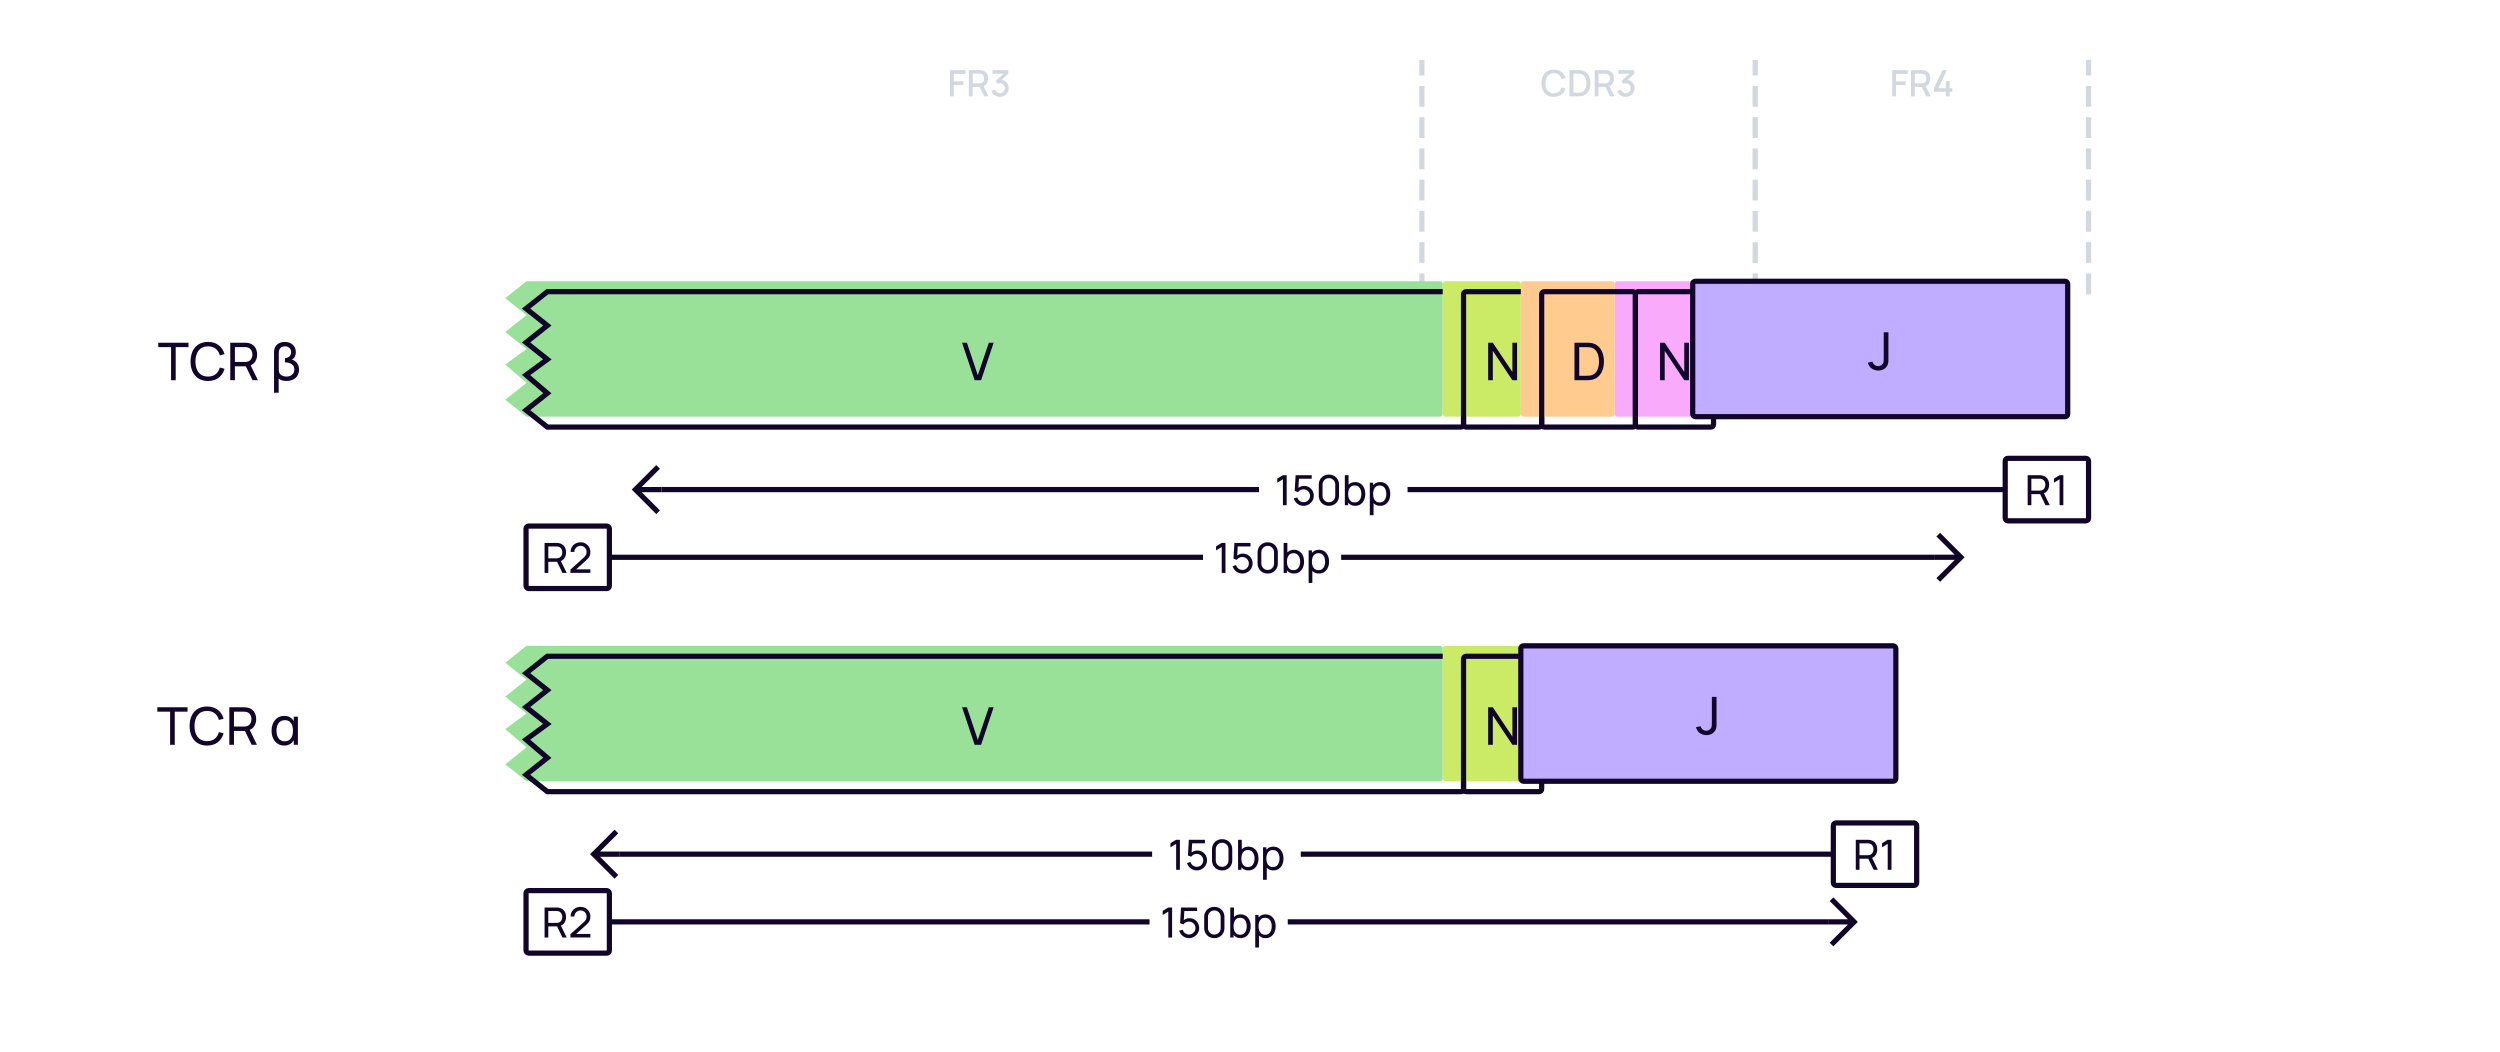 <svg width="960" height="404" viewBox="0 0 960 404" fill="none" xmlns="http://www.w3.org/2000/svg">
    <rect width="960" height="404" fill="white"/>
    <path d="M546 112V24" stroke="#D3D7E0" stroke-width="2" stroke-linecap="square" stroke-dasharray="6 6"/>
    <path d="M364.805 37H366.268V32.695H369.936V31.225H366.268V28.383H370.776V26.92H364.805V37ZM372.038 37H373.501V33.381H376.175L377.932 37H379.605L377.701 33.094C378.842 32.597 379.416 31.491 379.416 30.147C379.416 28.516 378.576 27.235 376.889 26.976C376.623 26.934 376.308 26.92 376.112 26.92H372.038V37ZM373.501 31.995V28.299H376.056C376.238 28.299 376.483 28.313 376.693 28.369C377.589 28.579 377.925 29.405 377.925 30.147C377.925 30.889 377.589 31.715 376.693 31.932C376.483 31.981 376.238 31.995 376.056 31.995H373.501ZM383.964 37.189C385.847 37.189 387.331 35.796 387.331 33.871C387.331 32.233 386.323 30.924 384.692 30.707L387.184 28.313V26.92H381.122V28.313H385.392L382.312 31.036L382.998 32.191C383.285 32.037 383.628 31.939 383.95 31.939C385.07 31.939 385.833 32.751 385.833 33.871C385.833 34.984 385.07 35.789 383.964 35.803C383.138 35.81 382.403 35.341 382.137 34.466L380.723 34.858C381.15 36.293 382.466 37.189 383.964 37.189Z" fill="#D3D7E0"/>
    <path d="M596.682 37.21C599.006 37.21 600.567 35.943 601.162 33.955L599.678 33.556C599.279 34.963 598.278 35.817 596.682 35.817C594.54 35.817 593.448 34.27 593.462 31.96C593.469 29.65 594.54 28.103 596.682 28.103C598.278 28.103 599.279 28.957 599.678 30.364L601.162 29.965C600.567 27.977 599.006 26.71 596.682 26.71C593.658 26.71 591.915 28.845 591.915 31.96C591.915 35.075 593.658 37.21 596.682 37.21ZM602.702 37H605.859C606.041 37 606.643 37 607.112 36.937C609.478 36.636 610.738 34.529 610.738 31.96C610.738 29.391 609.478 27.284 607.112 26.983C606.643 26.92 606.041 26.92 605.859 26.92H602.702V37ZM604.2 35.607V28.313H605.859C606.167 28.313 606.671 28.32 607.007 28.383C608.519 28.663 609.184 30.189 609.184 31.96C609.184 33.689 608.547 35.243 607.007 35.537C606.671 35.6 606.181 35.607 605.859 35.607H604.2ZM612.368 37H613.831V33.381H616.505L618.262 37H619.935L618.031 33.094C619.172 32.597 619.746 31.491 619.746 30.147C619.746 28.516 618.906 27.235 617.219 26.976C616.953 26.934 616.638 26.92 616.442 26.92H612.368V37ZM613.831 31.995V28.299H616.386C616.568 28.299 616.813 28.313 617.023 28.369C617.919 28.579 618.255 29.405 618.255 30.147C618.255 30.889 617.919 31.715 617.023 31.932C616.813 31.981 616.568 31.995 616.386 31.995H613.831ZM624.294 37.189C626.177 37.189 627.661 35.796 627.661 33.871C627.661 32.233 626.653 30.924 625.022 30.707L627.514 28.313V26.92H621.452V28.313H625.722L622.642 31.036L623.328 32.191C623.615 32.037 623.958 31.939 624.28 31.939C625.4 31.939 626.163 32.751 626.163 33.871C626.163 34.984 625.4 35.789 624.294 35.803C623.468 35.81 622.733 35.341 622.467 34.466L621.053 34.858C621.48 36.293 622.796 37.189 624.294 37.189Z" fill="#D3D7E0"/>
    <path d="M674 112V24" stroke="#D3D7E0" stroke-width="2" stroke-linecap="square" stroke-dasharray="6 6"/>
    <path d="M726.593 37H728.056V32.695H731.724V31.225H728.056V28.383H732.564V26.92H726.593V37ZM733.826 37H735.289V33.381H737.963L739.72 37H741.393L739.489 33.094C740.63 32.597 741.204 31.491 741.204 30.147C741.204 28.516 740.364 27.235 738.677 26.976C738.411 26.934 738.096 26.92 737.9 26.92H733.826V37ZM735.289 31.995V28.299H737.844C738.026 28.299 738.271 28.313 738.481 28.369C739.377 28.579 739.713 29.405 739.713 30.147C739.713 30.889 739.377 31.715 738.481 31.932C738.271 31.981 738.026 31.995 737.844 31.995H735.289ZM747.201 37H748.685V35.243H749.686V33.857H748.685V31.127H747.201V33.857H744.324L747.6 26.92H745.927L742.651 33.857V35.243H747.201V37Z" fill="#D3D7E0"/>
    <path d="M802 112V24" stroke="#D3D7E0" stroke-width="2" stroke-linecap="square" stroke-dasharray="6 6"/>
    <g filter="url(#filter0_i_5985_38110)">
        <path d="M210.182 112H560.4C560.96 112 561.24 112 561.454 112.109C561.642 112.205 561.795 112.358 561.891 112.546C562 112.76 562 113.04 562 113.6V162.4C562 162.96 562 163.24 561.891 163.454C561.795 163.642 561.642 163.795 561.454 163.891C561.24 164 560.96 164 560.4 164H210.182L202 157.5L210.182 151L202 144L210.182 138L202 131.5L210.182 125L202 118.5L210.182 112Z" fill="#99E099"/>
    </g>
    <path d="M210.182 112H560.4C560.96 112 561.24 112 561.454 112.109C561.642 112.205 561.795 112.358 561.891 112.546C562 112.76 562 113.04 562 113.6V162.4C562 162.96 562 163.24 561.891 163.454C561.795 163.642 561.642 163.795 561.454 163.891C561.24 164 560.96 164 560.4 164H210.182L202 157.5L210.182 151L202 144L210.182 138L202 131.5L210.182 125L202 118.5L210.182 112Z" stroke="#110529" stroke-width="2" stroke-linecap="round"/>
    <path d="M374.258 146H376.738L381.558 131.6H379.708L375.478 144.11L371.288 131.6H369.438L374.258 146Z" fill="#110529"/>
    <g filter="url(#filter1_i_5985_38110)">
        <rect x="562" y="112" width="30" height="52" rx="1" fill="#CBEB67"/>
    </g>
    <rect x="562" y="112" width="30" height="52" rx="1" stroke="#110529" stroke-width="2" stroke-linecap="round"/>
    <g filter="url(#filter2_i_5985_38110)">
        <rect x="628" y="112" width="30" height="52" rx="1" fill="#FAAAFA"/>
    </g>
    <rect x="628" y="112" width="30" height="52" rx="1" stroke="#110529" stroke-width="2" stroke-linecap="round"/>
    <g filter="url(#filter3_i_5985_38110)">
        <rect x="592" y="112" width="36" height="52" rx="1" fill="#FFCB8F"/>
    </g>
    <rect x="592" y="112" width="36" height="52" rx="1" stroke="#110529" stroke-width="2" stroke-linecap="round"/>
    <path d="M571.447 146V131.6H573.247L580.757 142.85V131.6H582.557V146H580.757L573.247 134.74V146H571.447Z" fill="#110529"/>
    <path d="M637.447 146V131.6H639.247L646.757 142.85V131.6H648.557V146H646.757L639.247 134.74V146H637.447Z" fill="#110529"/>
    <path d="M604.593 146V131.6H609.033C609.18 131.6 609.437 131.603 609.803 131.61C610.17 131.617 610.52 131.643 610.853 131.69C611.967 131.837 612.897 132.243 613.643 132.91C614.397 133.57 614.963 134.41 615.343 135.43C615.723 136.45 615.913 137.573 615.913 138.8C615.913 140.027 615.723 141.15 615.343 142.17C614.963 143.19 614.397 144.033 613.643 144.7C612.897 145.36 611.967 145.763 610.853 145.91C610.52 145.95 610.167 145.977 609.793 145.99C609.427 145.997 609.173 146 609.033 146H604.593ZM606.423 144.3H609.033C609.287 144.3 609.57 144.293 609.883 144.28C610.197 144.26 610.47 144.23 610.703 144.19C611.49 144.043 612.127 143.713 612.613 143.2C613.1 142.687 613.457 142.047 613.683 141.28C613.91 140.513 614.023 139.687 614.023 138.8C614.023 137.893 613.907 137.057 613.673 136.29C613.447 135.523 613.09 134.887 612.603 134.38C612.117 133.873 611.483 133.55 610.703 133.41C610.47 133.363 610.193 133.333 609.873 133.32C609.553 133.307 609.273 133.3 609.033 133.3H606.423V144.3Z" fill="#110529"/>
    <g filter="url(#filter4_i_5985_38110)">
        <rect x="658" y="112" width="144" height="52" rx="1" fill="#C1ADFF"/>
        <path d="M729.244 146.29C730.694 146.29 731.954 145.7 732.684 144.43C733.214 143.51 733.154 142.72 733.154 141.48V131.6H731.354V141.48C731.354 142.37 731.354 142.99 731.094 143.51C730.704 144.29 729.884 144.6 729.204 144.6C728.134 144.6 727.224 143.83 727.014 142.85L725.244 143.27C725.754 145.11 727.224 146.29 729.244 146.29Z" fill="#110529"/>
        <rect x="658" y="112" width="144" height="52" rx="1" stroke="#110529" stroke-width="2" stroke-linecap="round"/>
    </g>
    <g filter="url(#filter5_i_5985_38110)">
        <path d="M210.182 252H560.4C560.96 252 561.24 252 561.454 252.109C561.642 252.205 561.795 252.358 561.891 252.546C562 252.76 562 253.04 562 253.6V302.4C562 302.96 562 303.24 561.891 303.454C561.795 303.642 561.642 303.795 561.454 303.891C561.24 304 560.96 304 560.4 304H210.182L202 297.5L210.182 291L202 284L210.182 278L202 271.5L210.182 265L202 258.5L210.182 252Z" fill="#99E099"/>
    </g>
    <path d="M210.182 252H560.4C560.96 252 561.24 252 561.454 252.109C561.642 252.205 561.795 252.358 561.891 252.546C562 252.76 562 253.04 562 253.6V302.4C562 302.96 562 303.24 561.891 303.454C561.795 303.642 561.642 303.795 561.454 303.891C561.24 304 560.96 304 560.4 304H210.182L202 297.5L210.182 291L202 284L210.182 278L202 271.5L210.182 265L202 258.5L210.182 252Z" stroke="#110529" stroke-width="2" stroke-linecap="round"/>
    <path d="M374.258 286H376.738L381.558 271.6H379.708L375.478 284.11L371.288 271.6H369.438L374.258 286Z" fill="#110529"/>
    <g filter="url(#filter6_i_5985_38110)">
        <rect x="562" y="252" width="30" height="52" rx="1" fill="#CBEB67"/>
    </g>
    <rect x="562" y="252" width="30" height="52" rx="1" stroke="#110529" stroke-width="2" stroke-linecap="round"/>
    <path d="M571.447 286V271.6H573.247L580.757 282.85V271.6H582.557V286H580.757L573.247 274.74V286H571.447Z" fill="#110529"/>
    <g filter="url(#filter7_i_5985_38110)">
        <rect x="592" y="252" width="144" height="52" rx="1" fill="#C1ADFF"/>
        <path d="M663.244 286.29C664.694 286.29 665.954 285.7 666.684 284.43C667.214 283.51 667.154 282.72 667.154 281.48V271.6H665.354V281.48C665.354 282.37 665.354 282.99 665.094 283.51C664.704 284.29 663.884 284.6 663.204 284.6C662.134 284.6 661.224 283.83 661.014 282.85L659.244 283.27C659.754 285.11 661.224 286.29 663.244 286.29Z" fill="#110529"/>
        <rect x="592" y="252" width="144" height="52" rx="1" stroke="#110529" stroke-width="2" stroke-linecap="round"/>
    </g>
    <path d="M65.327 286H67.107V273.29H72.017V271.6H60.417V273.29H65.327V286ZM79.529 286.3C82.859 286.3 85.049 284.47 85.869 281.61L84.059 281.13C83.469 283.27 81.959 284.6 79.529 284.6C76.309 284.6 74.669 282.25 74.689 278.8C74.709 275.35 76.309 273 79.529 273C81.959 273 83.469 274.33 84.059 276.47L85.869 275.99C85.049 273.13 82.859 271.3 79.529 271.3C75.219 271.3 72.809 274.36 72.809 278.8C72.809 283.24 75.219 286.3 79.529 286.3ZM88.062 286H89.842V280.68H94.052L96.632 286H98.672L95.892 280.29C97.522 279.61 98.372 278.04 98.372 276.14C98.372 273.85 97.142 272.04 94.812 271.68C94.442 271.62 94.032 271.6 93.752 271.6H88.062V286ZM89.842 278.99V273.29H93.692C93.942 273.29 94.292 273.31 94.592 273.38C95.972 273.69 96.552 274.94 96.552 276.14C96.552 277.34 95.972 278.59 94.592 278.9C94.292 278.97 93.942 278.99 93.692 278.99H89.842ZM109.149 286.3C110.789 286.3 112.099 285.54 112.799 284.24V286H114.389V275.2H112.799V276.93C112.109 275.65 110.849 274.9 109.199 274.9C106.099 274.9 104.279 277.35 104.279 280.6C104.279 283.83 106.089 286.3 109.149 286.3ZM106.169 280.6C106.169 278.19 107.279 276.53 109.389 276.53C111.499 276.53 112.499 278.2 112.499 280.59C112.499 282.96 111.509 284.67 109.369 284.67C107.199 284.67 106.169 282.88 106.169 280.6Z" fill="#110529"/>
    <path d="M65.688 146H67.468V133.29H72.378V131.6H60.778V133.29H65.688V146ZM79.89 146.3C83.22 146.3 85.41 144.47 86.23 141.61L84.42 141.13C83.83 143.27 82.32 144.6 79.89 144.6C76.67 144.6 75.03 142.25 75.05 138.8C75.07 135.35 76.67 133 79.89 133C82.32 133 83.83 134.33 84.42 136.47L86.23 135.99C85.41 133.13 83.22 131.3 79.89 131.3C75.58 131.3 73.17 134.36 73.17 138.8C73.17 143.24 75.58 146.3 79.89 146.3ZM88.423 146H90.203V140.68H94.413L96.993 146H99.033L96.253 140.29C97.883 139.61 98.733 138.04 98.733 136.14C98.733 133.85 97.503 132.04 95.173 131.68C94.803 131.62 94.393 131.6 94.113 131.6H88.423V146ZM90.203 138.99V133.29H94.053C94.303 133.29 94.653 133.31 94.953 133.38C96.333 133.69 96.913 134.94 96.913 136.14C96.913 137.34 96.333 138.59 94.953 138.9C94.653 138.97 94.303 138.99 94.053 138.99H90.203ZM105.23 135.2V150.8H107.01V145.39C107.72 145.96 108.71 146.3 109.94 146.3C112.99 146.3 114.84 144.57 114.84 141.95C114.84 139.74 113.44 138.44 112.05 138.09C113.1 137.58 113.61 136.5 113.61 135.22C113.61 132.84 111.86 131.3 109.37 131.3C107.51 131.3 105.98 132.16 105.45 133.78C105.3 134.23 105.23 134.71 105.23 135.2ZM107.05 141.71V135.86C107.05 135.44 107.07 134.8 107.28 134.28C107.64 133.35 108.52 132.99 109.41 132.99C110.79 132.99 111.79 133.82 111.79 135.24C111.79 136.67 110.79 137.4 109.42 137.54V139.14C111.61 139.18 113.03 140.1 113.03 141.87C113.03 143.52 111.79 144.61 110.02 144.61C108.77 144.61 107.53 144.04 107.2 143.01C107.08 142.64 107.05 142.1 107.05 141.71Z" fill="#110529"/>
    <path d="M244 188L243.293 188.707L242.586 188L243.293 187.293L244 188ZM251.293 179.293L252 178.586L253.414 180L252.707 180.707L251.293 179.293ZM252.707 195.293L253.414 196L252 197.414L251.293 196.707L252.707 195.293ZM254 189L244 189L244 187L254 187L254 189ZM243.293 187.293L251.293 179.293L252.707 180.707L244.707 188.707L243.293 187.293ZM244.707 187.293L252.707 195.293L251.293 196.707L243.293 188.707L244.707 187.293Z" fill="#110529"/>
    <path d="M483.5 188H254" stroke="#110529" stroke-width="2"/>
    <rect width="57" height="20" transform="translate(483.5 178)" fill="white"/>
    <path d="M492.636 194V184.056L490.468 185.368V183.776L492.636 182.48H494.084V194H492.636ZM500.536 194.24C499.944 194.24 499.392 194.117 498.88 193.872C498.373 193.627 497.938 193.291 497.576 192.864C497.218 192.432 496.962 191.936 496.808 191.376L498.176 191.008C498.272 191.387 498.442 191.715 498.688 191.992C498.933 192.264 499.218 192.477 499.544 192.632C499.874 192.781 500.218 192.856 500.576 192.856C501.045 192.856 501.466 192.744 501.84 192.52C502.218 192.291 502.517 191.989 502.736 191.616C502.954 191.237 503.064 190.824 503.064 190.376C503.064 189.912 502.949 189.493 502.72 189.12C502.496 188.741 502.194 188.443 501.816 188.224C501.437 188.005 501.024 187.896 500.576 187.896C500.069 187.896 499.634 188.003 499.272 188.216C498.914 188.424 498.632 188.68 498.424 188.984L497.16 188.504L497.512 182.48H503.696V183.832H498.2L498.832 183.24L498.536 188.064L498.224 187.656C498.544 187.315 498.925 187.051 499.368 186.864C499.816 186.677 500.272 186.584 500.736 186.584C501.45 186.584 502.09 186.752 502.656 187.088C503.221 187.419 503.669 187.872 504 188.448C504.33 189.019 504.496 189.661 504.496 190.376C504.496 191.085 504.314 191.733 503.952 192.32C503.589 192.901 503.106 193.368 502.504 193.72C501.906 194.067 501.25 194.24 500.536 194.24ZM510.297 194.24C509.55 194.24 508.884 194.072 508.297 193.736C507.716 193.395 507.254 192.933 506.913 192.352C506.577 191.765 506.409 191.099 506.409 190.352V186.128C506.409 185.381 506.577 184.715 506.913 184.128C507.254 183.541 507.716 183.08 508.297 182.744C508.884 182.408 509.55 182.24 510.297 182.24C511.044 182.24 511.71 182.408 512.297 182.744C512.884 183.08 513.345 183.541 513.681 184.128C514.017 184.715 514.185 185.381 514.185 186.128V190.352C514.185 191.099 514.017 191.765 513.681 192.352C513.345 192.933 512.884 193.395 512.297 193.736C511.71 194.072 511.044 194.24 510.297 194.24ZM510.297 192.872C510.75 192.872 511.161 192.763 511.529 192.544C511.897 192.325 512.19 192.032 512.409 191.664C512.628 191.291 512.737 190.88 512.737 190.432V186.04C512.737 185.587 512.628 185.176 512.409 184.808C512.19 184.44 511.897 184.147 511.529 183.928C511.161 183.709 510.75 183.6 510.297 183.6C509.849 183.6 509.438 183.709 509.065 183.928C508.697 184.147 508.404 184.44 508.185 184.808C507.966 185.176 507.857 185.587 507.857 186.04V190.432C507.857 190.88 507.966 191.291 508.185 191.664C508.404 192.032 508.697 192.325 509.065 192.544C509.438 192.763 509.849 192.872 510.297 192.872ZM520.393 194.24C519.582 194.24 518.899 194.04 518.345 193.64C517.79 193.235 517.369 192.688 517.081 192C516.798 191.307 516.657 190.531 516.657 189.672C516.657 188.803 516.798 188.024 517.081 187.336C517.369 186.648 517.79 186.107 518.345 185.712C518.905 185.317 519.59 185.12 520.401 185.12C521.201 185.12 521.889 185.32 522.465 185.72C523.046 186.115 523.491 186.656 523.801 187.344C524.11 188.032 524.265 188.808 524.265 189.672C524.265 190.536 524.11 191.312 523.801 192C523.491 192.688 523.046 193.235 522.465 193.64C521.889 194.04 521.198 194.24 520.393 194.24ZM516.417 194V182.48H517.849V187.64H517.689V194H516.417ZM520.217 192.936C520.787 192.936 521.259 192.792 521.633 192.504C522.006 192.216 522.286 191.827 522.473 191.336C522.659 190.84 522.753 190.285 522.753 189.672C522.753 189.064 522.659 188.515 522.473 188.024C522.291 187.533 522.009 187.144 521.625 186.856C521.246 186.568 520.763 186.424 520.177 186.424C519.617 186.424 519.153 186.563 518.785 186.84C518.417 187.112 518.142 187.493 517.961 187.984C517.779 188.469 517.689 189.032 517.689 189.672C517.689 190.301 517.777 190.864 517.953 191.36C518.134 191.851 518.411 192.237 518.785 192.52C519.158 192.797 519.635 192.936 520.217 192.936ZM529.986 194.24C529.176 194.24 528.493 194.04 527.938 193.64C527.384 193.235 526.962 192.688 526.674 192C526.392 191.307 526.25 190.531 526.25 189.672C526.25 188.803 526.392 188.024 526.674 187.336C526.962 186.648 527.384 186.107 527.938 185.712C528.498 185.317 529.184 185.12 529.994 185.12C530.794 185.12 531.482 185.32 532.058 185.72C532.64 186.115 533.085 186.656 533.394 187.344C533.704 188.032 533.858 188.808 533.858 189.672C533.858 190.536 533.704 191.312 533.394 192C533.085 192.688 532.64 193.235 532.058 193.64C531.482 194.04 530.792 194.24 529.986 194.24ZM526.01 197.84V185.36H527.282V191.72H527.442V197.84H526.01ZM529.81 192.936C530.381 192.936 530.853 192.792 531.226 192.504C531.6 192.216 531.88 191.827 532.066 191.336C532.253 190.84 532.346 190.285 532.346 189.672C532.346 189.064 532.253 188.515 532.066 188.024C531.885 187.533 531.602 187.144 531.218 186.856C530.84 186.568 530.357 186.424 529.77 186.424C529.21 186.424 528.746 186.563 528.378 186.84C528.01 187.112 527.736 187.493 527.554 187.984C527.373 188.469 527.282 189.032 527.282 189.672C527.282 190.301 527.37 190.864 527.546 191.36C527.728 191.851 528.005 192.237 528.378 192.52C528.752 192.797 529.229 192.936 529.81 192.936Z" fill="#110529"/>
    <path d="M770 188H540.5" stroke="#110529" stroke-width="2"/>
    <path d="M778.62 194V182.48H783.172C783.284 182.48 783.417 182.485 783.572 182.496C783.727 182.501 783.876 182.517 784.02 182.544C784.644 182.64 785.167 182.853 785.588 183.184C786.015 183.515 786.335 183.933 786.548 184.44C786.761 184.941 786.868 185.499 786.868 186.112C786.868 187.003 786.636 187.776 786.172 188.432C785.708 189.083 785.028 189.491 784.132 189.656L783.588 189.744H780.044V194H778.62ZM785.476 194L783.204 189.312L784.612 188.88L787.108 194H785.476ZM780.044 188.392H783.124C783.225 188.392 783.34 188.387 783.468 188.376C783.601 188.365 783.727 188.347 783.844 188.32C784.212 188.235 784.511 188.08 784.74 187.856C784.975 187.627 785.145 187.36 785.252 187.056C785.359 186.747 785.412 186.432 785.412 186.112C785.412 185.792 785.359 185.48 785.252 185.176C785.145 184.867 784.975 184.597 784.74 184.368C784.511 184.139 784.212 183.984 783.844 183.904C783.727 183.872 783.601 183.853 783.468 183.848C783.34 183.837 783.225 183.832 783.124 183.832H780.044V188.392ZM790.878 194V184.056L788.71 185.368V183.776L790.878 182.48H792.326V194H790.878Z" fill="#110529"/>
    <rect x="770" y="176" width="32" height="24" rx="1" stroke="#110529" stroke-width="2"/>
    <path d="M209.12 220V208.48H213.672C213.784 208.48 213.917 208.485 214.072 208.496C214.227 208.501 214.376 208.517 214.52 208.544C215.144 208.64 215.667 208.853 216.088 209.184C216.515 209.515 216.835 209.933 217.048 210.44C217.261 210.941 217.368 211.499 217.368 212.112C217.368 213.003 217.136 213.776 216.672 214.432C216.208 215.083 215.528 215.491 214.632 215.656L214.088 215.744H210.544V220H209.12ZM215.976 220L213.704 215.312L215.112 214.88L217.608 220H215.976ZM210.544 214.392H213.624C213.725 214.392 213.84 214.387 213.968 214.376C214.101 214.365 214.227 214.347 214.344 214.32C214.712 214.235 215.011 214.08 215.24 213.856C215.475 213.627 215.645 213.36 215.752 213.056C215.859 212.747 215.912 212.432 215.912 212.112C215.912 211.792 215.859 211.48 215.752 211.176C215.645 210.867 215.475 210.597 215.24 210.368C215.011 210.139 214.712 209.984 214.344 209.904C214.227 209.872 214.101 209.853 213.968 209.848C213.84 209.837 213.725 209.832 213.624 209.832H210.544V214.392ZM219.05 219.992L219.058 218.712L224.17 214.112C224.597 213.728 224.882 213.365 225.026 213.024C225.175 212.677 225.25 212.323 225.25 211.96C225.25 211.517 225.149 211.117 224.946 210.76C224.743 210.403 224.466 210.12 224.114 209.912C223.767 209.704 223.373 209.6 222.93 209.6C222.471 209.6 222.063 209.709 221.706 209.928C221.349 210.141 221.066 210.427 220.858 210.784C220.655 211.141 220.557 211.531 220.562 211.952H219.106C219.106 211.227 219.274 210.587 219.61 210.032C219.946 209.472 220.402 209.035 220.978 208.72C221.559 208.4 222.218 208.24 222.954 208.24C223.669 208.24 224.309 208.405 224.874 208.736C225.439 209.061 225.885 209.507 226.21 210.072C226.541 210.632 226.706 211.267 226.706 211.976C226.706 212.477 226.642 212.912 226.514 213.28C226.391 213.648 226.199 213.989 225.938 214.304C225.677 214.613 225.349 214.944 224.954 215.296L220.706 219.112L220.522 218.632H226.706V219.992H219.05Z" fill="#110529"/>
    <rect x="202" y="202" width="32" height="24" rx="1" stroke="#110529" stroke-width="2"/>
    <path d="M462 214H234" stroke="#110529" stroke-width="2"/>
    <rect width="53" height="20" transform="translate(462 204)" fill="white"/>
    <path d="M469.136 220V210.056L466.968 211.368V209.776L469.136 208.48H470.584V220H469.136ZM477.036 220.24C476.444 220.24 475.892 220.117 475.38 219.872C474.873 219.627 474.438 219.291 474.076 218.864C473.718 218.432 473.462 217.936 473.308 217.376L474.676 217.008C474.772 217.387 474.942 217.715 475.188 217.992C475.433 218.264 475.718 218.477 476.044 218.632C476.374 218.781 476.718 218.856 477.076 218.856C477.545 218.856 477.966 218.744 478.34 218.52C478.718 218.291 479.017 217.989 479.236 217.616C479.454 217.237 479.564 216.824 479.564 216.376C479.564 215.912 479.449 215.493 479.22 215.12C478.996 214.741 478.694 214.443 478.316 214.224C477.937 214.005 477.524 213.896 477.076 213.896C476.569 213.896 476.134 214.003 475.772 214.216C475.414 214.424 475.132 214.68 474.924 214.984L473.66 214.504L474.012 208.48H480.196V209.832H474.7L475.332 209.24L475.036 214.064L474.724 213.656C475.044 213.315 475.425 213.051 475.868 212.864C476.316 212.677 476.772 212.584 477.236 212.584C477.95 212.584 478.59 212.752 479.156 213.088C479.721 213.419 480.169 213.872 480.5 214.448C480.83 215.019 480.996 215.661 480.996 216.376C480.996 217.085 480.814 217.733 480.452 218.32C480.089 218.901 479.606 219.368 479.004 219.72C478.406 220.067 477.75 220.24 477.036 220.24ZM486.797 220.24C486.05 220.24 485.384 220.072 484.797 219.736C484.216 219.395 483.754 218.933 483.413 218.352C483.077 217.765 482.909 217.099 482.909 216.352V212.128C482.909 211.381 483.077 210.715 483.413 210.128C483.754 209.541 484.216 209.08 484.797 208.744C485.384 208.408 486.05 208.24 486.797 208.24C487.544 208.24 488.21 208.408 488.797 208.744C489.384 209.08 489.845 209.541 490.181 210.128C490.517 210.715 490.685 211.381 490.685 212.128V216.352C490.685 217.099 490.517 217.765 490.181 218.352C489.845 218.933 489.384 219.395 488.797 219.736C488.21 220.072 487.544 220.24 486.797 220.24ZM486.797 218.872C487.25 218.872 487.661 218.763 488.029 218.544C488.397 218.325 488.69 218.032 488.909 217.664C489.128 217.291 489.237 216.88 489.237 216.432V212.04C489.237 211.587 489.128 211.176 488.909 210.808C488.69 210.44 488.397 210.147 488.029 209.928C487.661 209.709 487.25 209.6 486.797 209.6C486.349 209.6 485.938 209.709 485.565 209.928C485.197 210.147 484.904 210.44 484.685 210.808C484.466 211.176 484.357 211.587 484.357 212.04V216.432C484.357 216.88 484.466 217.291 484.685 217.664C484.904 218.032 485.197 218.325 485.565 218.544C485.938 218.763 486.349 218.872 486.797 218.872ZM496.893 220.24C496.082 220.24 495.399 220.04 494.845 219.64C494.29 219.235 493.869 218.688 493.581 218C493.298 217.307 493.157 216.531 493.157 215.672C493.157 214.803 493.298 214.024 493.581 213.336C493.869 212.648 494.29 212.107 494.845 211.712C495.405 211.317 496.09 211.12 496.901 211.12C497.701 211.12 498.389 211.32 498.965 211.72C499.546 212.115 499.991 212.656 500.301 213.344C500.61 214.032 500.765 214.808 500.765 215.672C500.765 216.536 500.61 217.312 500.301 218C499.991 218.688 499.546 219.235 498.965 219.64C498.389 220.04 497.698 220.24 496.893 220.24ZM492.917 220V208.48H494.349V213.64H494.189V220H492.917ZM496.717 218.936C497.287 218.936 497.759 218.792 498.133 218.504C498.506 218.216 498.786 217.827 498.973 217.336C499.159 216.84 499.253 216.285 499.253 215.672C499.253 215.064 499.159 214.515 498.973 214.024C498.791 213.533 498.509 213.144 498.125 212.856C497.746 212.568 497.263 212.424 496.677 212.424C496.117 212.424 495.653 212.563 495.285 212.84C494.917 213.112 494.642 213.493 494.461 213.984C494.279 214.469 494.189 215.032 494.189 215.672C494.189 216.301 494.277 216.864 494.453 217.36C494.634 217.851 494.911 218.237 495.285 218.52C495.658 218.797 496.135 218.936 496.717 218.936ZM506.486 220.24C505.676 220.24 504.993 220.04 504.438 219.64C503.884 219.235 503.462 218.688 503.174 218C502.892 217.307 502.75 216.531 502.75 215.672C502.75 214.803 502.892 214.024 503.174 213.336C503.462 212.648 503.884 212.107 504.438 211.712C504.998 211.317 505.684 211.12 506.494 211.12C507.294 211.12 507.982 211.32 508.558 211.72C509.14 212.115 509.585 212.656 509.894 213.344C510.204 214.032 510.358 214.808 510.358 215.672C510.358 216.536 510.204 217.312 509.894 218C509.585 218.688 509.14 219.235 508.558 219.64C507.982 220.04 507.292 220.24 506.486 220.24ZM502.51 223.84V211.36H503.782V217.72H503.942V223.84H502.51ZM506.31 218.936C506.881 218.936 507.353 218.792 507.726 218.504C508.1 218.216 508.38 217.827 508.566 217.336C508.753 216.84 508.846 216.285 508.846 215.672C508.846 215.064 508.753 214.515 508.566 214.024C508.385 213.533 508.102 213.144 507.718 212.856C507.34 212.568 506.857 212.424 506.27 212.424C505.71 212.424 505.246 212.563 504.878 212.84C504.51 213.112 504.236 213.493 504.054 213.984C503.873 214.469 503.782 215.032 503.782 215.672C503.782 216.301 503.87 216.864 504.046 217.36C504.228 217.851 504.505 218.237 504.878 218.52C505.252 218.797 505.729 218.936 506.31 218.936Z" fill="#110529"/>
    <path d="M743 214H515" stroke="#110529" stroke-width="2"/>
    <path d="M753 214L753.707 213.293L754.414 214L753.707 214.707L753 214ZM745.707 222.707L745 223.414L743.586 222L744.293 221.293L745.707 222.707ZM744.293 206.707L743.586 206L745 204.586L745.707 205.293L744.293 206.707ZM743 213L753 213L753 215L743 215L743 213ZM753.707 214.707L745.707 222.707L744.293 221.293L752.293 213.293L753.707 214.707ZM752.293 214.707L744.293 206.707L745.707 205.293L753.707 213.293L752.293 214.707Z" fill="#110529"/>
    <path d="M228 328L227.293 328.707L226.586 328L227.293 327.293L228 328ZM235.293 319.293L236 318.586L237.414 320L236.707 320.707L235.293 319.293ZM236.707 335.293L237.414 336L236 337.414L235.293 336.707L236.707 335.293ZM238 329L228 329L228 327L238 327L238 329ZM227.293 327.293L235.293 319.293L236.707 320.707L228.707 328.707L227.293 327.293ZM228.707 327.293L236.707 335.293L235.293 336.707L227.293 328.707L228.707 327.293Z" fill="#110529"/>
    <path d="M442.5 328H238" stroke="#110529" stroke-width="2"/>
    <rect width="57" height="20" transform="translate(442.5 318)" fill="white"/>
    <path d="M451.636 334V324.056L449.468 325.368V323.776L451.636 322.48H453.084V334H451.636ZM459.536 334.24C458.944 334.24 458.392 334.117 457.88 333.872C457.373 333.627 456.938 333.291 456.576 332.864C456.218 332.432 455.962 331.936 455.808 331.376L457.176 331.008C457.272 331.387 457.442 331.715 457.688 331.992C457.933 332.264 458.218 332.477 458.544 332.632C458.874 332.781 459.218 332.856 459.576 332.856C460.045 332.856 460.466 332.744 460.84 332.52C461.218 332.291 461.517 331.989 461.736 331.616C461.954 331.237 462.064 330.824 462.064 330.376C462.064 329.912 461.949 329.493 461.72 329.12C461.496 328.741 461.194 328.443 460.816 328.224C460.437 328.005 460.024 327.896 459.576 327.896C459.069 327.896 458.634 328.003 458.272 328.216C457.914 328.424 457.632 328.68 457.424 328.984L456.16 328.504L456.512 322.48H462.696V323.832H457.2L457.832 323.24L457.536 328.064L457.224 327.656C457.544 327.315 457.925 327.051 458.368 326.864C458.816 326.677 459.272 326.584 459.736 326.584C460.45 326.584 461.09 326.752 461.656 327.088C462.221 327.419 462.669 327.872 463 328.448C463.33 329.019 463.496 329.661 463.496 330.376C463.496 331.085 463.314 331.733 462.952 332.32C462.589 332.901 462.106 333.368 461.504 333.72C460.906 334.067 460.25 334.24 459.536 334.24ZM469.297 334.24C468.55 334.24 467.884 334.072 467.297 333.736C466.716 333.395 466.254 332.933 465.913 332.352C465.577 331.765 465.409 331.099 465.409 330.352V326.128C465.409 325.381 465.577 324.715 465.913 324.128C466.254 323.541 466.716 323.08 467.297 322.744C467.884 322.408 468.55 322.24 469.297 322.24C470.044 322.24 470.71 322.408 471.297 322.744C471.884 323.08 472.345 323.541 472.681 324.128C473.017 324.715 473.185 325.381 473.185 326.128V330.352C473.185 331.099 473.017 331.765 472.681 332.352C472.345 332.933 471.884 333.395 471.297 333.736C470.71 334.072 470.044 334.24 469.297 334.24ZM469.297 332.872C469.75 332.872 470.161 332.763 470.529 332.544C470.897 332.325 471.19 332.032 471.409 331.664C471.628 331.291 471.737 330.88 471.737 330.432V326.04C471.737 325.587 471.628 325.176 471.409 324.808C471.19 324.44 470.897 324.147 470.529 323.928C470.161 323.709 469.75 323.6 469.297 323.6C468.849 323.6 468.438 323.709 468.065 323.928C467.697 324.147 467.404 324.44 467.185 324.808C466.966 325.176 466.857 325.587 466.857 326.04V330.432C466.857 330.88 466.966 331.291 467.185 331.664C467.404 332.032 467.697 332.325 468.065 332.544C468.438 332.763 468.849 332.872 469.297 332.872ZM479.393 334.24C478.582 334.24 477.899 334.04 477.345 333.64C476.79 333.235 476.369 332.688 476.081 332C475.798 331.307 475.657 330.531 475.657 329.672C475.657 328.803 475.798 328.024 476.081 327.336C476.369 326.648 476.79 326.107 477.345 325.712C477.905 325.317 478.59 325.12 479.401 325.12C480.201 325.12 480.889 325.32 481.465 325.72C482.046 326.115 482.491 326.656 482.801 327.344C483.11 328.032 483.265 328.808 483.265 329.672C483.265 330.536 483.11 331.312 482.801 332C482.491 332.688 482.046 333.235 481.465 333.64C480.889 334.04 480.198 334.24 479.393 334.24ZM475.417 334V322.48H476.849V327.64H476.689V334H475.417ZM479.217 332.936C479.787 332.936 480.259 332.792 480.633 332.504C481.006 332.216 481.286 331.827 481.473 331.336C481.659 330.84 481.753 330.285 481.753 329.672C481.753 329.064 481.659 328.515 481.473 328.024C481.291 327.533 481.009 327.144 480.625 326.856C480.246 326.568 479.763 326.424 479.177 326.424C478.617 326.424 478.153 326.563 477.785 326.84C477.417 327.112 477.142 327.493 476.961 327.984C476.779 328.469 476.689 329.032 476.689 329.672C476.689 330.301 476.777 330.864 476.953 331.36C477.134 331.851 477.411 332.237 477.785 332.52C478.158 332.797 478.635 332.936 479.217 332.936ZM488.986 334.24C488.176 334.24 487.493 334.04 486.938 333.64C486.384 333.235 485.962 332.688 485.674 332C485.392 331.307 485.25 330.531 485.25 329.672C485.25 328.803 485.392 328.024 485.674 327.336C485.962 326.648 486.384 326.107 486.938 325.712C487.498 325.317 488.184 325.12 488.994 325.12C489.794 325.12 490.482 325.32 491.058 325.72C491.64 326.115 492.085 326.656 492.394 327.344C492.704 328.032 492.858 328.808 492.858 329.672C492.858 330.536 492.704 331.312 492.394 332C492.085 332.688 491.64 333.235 491.058 333.64C490.482 334.04 489.792 334.24 488.986 334.24ZM485.01 337.84V325.36H486.282V331.72H486.442V337.84H485.01ZM488.81 332.936C489.381 332.936 489.853 332.792 490.226 332.504C490.6 332.216 490.88 331.827 491.066 331.336C491.253 330.84 491.346 330.285 491.346 329.672C491.346 329.064 491.253 328.515 491.066 328.024C490.885 327.533 490.602 327.144 490.218 326.856C489.84 326.568 489.357 326.424 488.77 326.424C488.21 326.424 487.746 326.563 487.378 326.84C487.01 327.112 486.736 327.493 486.554 327.984C486.373 328.469 486.282 329.032 486.282 329.672C486.282 330.301 486.37 330.864 486.546 331.36C486.728 331.851 487.005 332.237 487.378 332.52C487.752 332.797 488.229 332.936 488.81 332.936Z" fill="#110529"/>
    <path d="M704 328H499.5" stroke="#110529" stroke-width="2"/>
    <path d="M712.62 334V322.48H717.172C717.284 322.48 717.417 322.485 717.572 322.496C717.727 322.501 717.876 322.517 718.02 322.544C718.644 322.64 719.167 322.853 719.588 323.184C720.015 323.515 720.335 323.933 720.548 324.44C720.761 324.941 720.868 325.499 720.868 326.112C720.868 327.003 720.636 327.776 720.172 328.432C719.708 329.083 719.028 329.491 718.132 329.656L717.588 329.744H714.044V334H712.62ZM719.476 334L717.204 329.312L718.612 328.88L721.108 334H719.476ZM714.044 328.392H717.124C717.225 328.392 717.34 328.387 717.468 328.376C717.601 328.365 717.727 328.347 717.844 328.32C718.212 328.235 718.511 328.08 718.74 327.856C718.975 327.627 719.145 327.36 719.252 327.056C719.359 326.747 719.412 326.432 719.412 326.112C719.412 325.792 719.359 325.48 719.252 325.176C719.145 324.867 718.975 324.597 718.74 324.368C718.511 324.139 718.212 323.984 717.844 323.904C717.727 323.872 717.601 323.853 717.468 323.848C717.34 323.837 717.225 323.832 717.124 323.832H714.044V328.392ZM724.878 334V324.056L722.71 325.368V323.776L724.878 322.48H726.326V334H724.878Z" fill="#110529"/>
    <rect x="704" y="316" width="32" height="24" rx="1" stroke="#110529" stroke-width="2"/>
    <path d="M209.12 360V348.48H213.672C213.784 348.48 213.917 348.485 214.072 348.496C214.227 348.501 214.376 348.517 214.52 348.544C215.144 348.64 215.667 348.853 216.088 349.184C216.515 349.515 216.835 349.933 217.048 350.44C217.261 350.941 217.368 351.499 217.368 352.112C217.368 353.003 217.136 353.776 216.672 354.432C216.208 355.083 215.528 355.491 214.632 355.656L214.088 355.744H210.544V360H209.12ZM215.976 360L213.704 355.312L215.112 354.88L217.608 360H215.976ZM210.544 354.392H213.624C213.725 354.392 213.84 354.387 213.968 354.376C214.101 354.365 214.227 354.347 214.344 354.32C214.712 354.235 215.011 354.08 215.24 353.856C215.475 353.627 215.645 353.36 215.752 353.056C215.859 352.747 215.912 352.432 215.912 352.112C215.912 351.792 215.859 351.48 215.752 351.176C215.645 350.867 215.475 350.597 215.24 350.368C215.011 350.139 214.712 349.984 214.344 349.904C214.227 349.872 214.101 349.853 213.968 349.848C213.84 349.837 213.725 349.832 213.624 349.832H210.544V354.392ZM219.05 359.992L219.058 358.712L224.17 354.112C224.597 353.728 224.882 353.365 225.026 353.024C225.175 352.677 225.25 352.323 225.25 351.96C225.25 351.517 225.149 351.117 224.946 350.76C224.743 350.403 224.466 350.12 224.114 349.912C223.767 349.704 223.373 349.6 222.93 349.6C222.471 349.6 222.063 349.709 221.706 349.928C221.349 350.141 221.066 350.427 220.858 350.784C220.655 351.141 220.557 351.531 220.562 351.952H219.106C219.106 351.227 219.274 350.587 219.61 350.032C219.946 349.472 220.402 349.035 220.978 348.72C221.559 348.4 222.218 348.24 222.954 348.24C223.669 348.24 224.309 348.405 224.874 348.736C225.439 349.061 225.885 349.507 226.21 350.072C226.541 350.632 226.706 351.267 226.706 351.976C226.706 352.477 226.642 352.912 226.514 353.28C226.391 353.648 226.199 353.989 225.938 354.304C225.677 354.613 225.349 354.944 224.954 355.296L220.706 359.112L220.522 358.632H226.706V359.992H219.05Z" fill="#110529"/>
    <rect x="202" y="342" width="32" height="24" rx="1" stroke="#110529" stroke-width="2"/>
    <path d="M441.5 354H234" stroke="#110529" stroke-width="2"/>
    <rect width="53" height="20" transform="translate(441.5 344)" fill="white"/>
    <path d="M448.636 360V350.056L446.468 351.368V349.776L448.636 348.48H450.084V360H448.636ZM456.536 360.24C455.944 360.24 455.392 360.117 454.88 359.872C454.373 359.627 453.938 359.291 453.576 358.864C453.218 358.432 452.962 357.936 452.808 357.376L454.176 357.008C454.272 357.387 454.442 357.715 454.688 357.992C454.933 358.264 455.218 358.477 455.544 358.632C455.874 358.781 456.218 358.856 456.576 358.856C457.045 358.856 457.466 358.744 457.84 358.52C458.218 358.291 458.517 357.989 458.736 357.616C458.954 357.237 459.064 356.824 459.064 356.376C459.064 355.912 458.949 355.493 458.72 355.12C458.496 354.741 458.194 354.443 457.816 354.224C457.437 354.005 457.024 353.896 456.576 353.896C456.069 353.896 455.634 354.003 455.272 354.216C454.914 354.424 454.632 354.68 454.424 354.984L453.16 354.504L453.512 348.48H459.696V349.832H454.2L454.832 349.24L454.536 354.064L454.224 353.656C454.544 353.315 454.925 353.051 455.368 352.864C455.816 352.677 456.272 352.584 456.736 352.584C457.45 352.584 458.09 352.752 458.656 353.088C459.221 353.419 459.669 353.872 460 354.448C460.33 355.019 460.496 355.661 460.496 356.376C460.496 357.085 460.314 357.733 459.952 358.32C459.589 358.901 459.106 359.368 458.504 359.72C457.906 360.067 457.25 360.24 456.536 360.24ZM466.297 360.24C465.55 360.24 464.884 360.072 464.297 359.736C463.716 359.395 463.254 358.933 462.913 358.352C462.577 357.765 462.409 357.099 462.409 356.352V352.128C462.409 351.381 462.577 350.715 462.913 350.128C463.254 349.541 463.716 349.08 464.297 348.744C464.884 348.408 465.55 348.24 466.297 348.24C467.044 348.24 467.71 348.408 468.297 348.744C468.884 349.08 469.345 349.541 469.681 350.128C470.017 350.715 470.185 351.381 470.185 352.128V356.352C470.185 357.099 470.017 357.765 469.681 358.352C469.345 358.933 468.884 359.395 468.297 359.736C467.71 360.072 467.044 360.24 466.297 360.24ZM466.297 358.872C466.75 358.872 467.161 358.763 467.529 358.544C467.897 358.325 468.19 358.032 468.409 357.664C468.628 357.291 468.737 356.88 468.737 356.432V352.04C468.737 351.587 468.628 351.176 468.409 350.808C468.19 350.44 467.897 350.147 467.529 349.928C467.161 349.709 466.75 349.6 466.297 349.6C465.849 349.6 465.438 349.709 465.065 349.928C464.697 350.147 464.404 350.44 464.185 350.808C463.966 351.176 463.857 351.587 463.857 352.04V356.432C463.857 356.88 463.966 357.291 464.185 357.664C464.404 358.032 464.697 358.325 465.065 358.544C465.438 358.763 465.849 358.872 466.297 358.872ZM476.393 360.24C475.582 360.24 474.899 360.04 474.345 359.64C473.79 359.235 473.369 358.688 473.081 358C472.798 357.307 472.657 356.531 472.657 355.672C472.657 354.803 472.798 354.024 473.081 353.336C473.369 352.648 473.79 352.107 474.345 351.712C474.905 351.317 475.59 351.12 476.401 351.12C477.201 351.12 477.889 351.32 478.465 351.72C479.046 352.115 479.491 352.656 479.801 353.344C480.11 354.032 480.265 354.808 480.265 355.672C480.265 356.536 480.11 357.312 479.801 358C479.491 358.688 479.046 359.235 478.465 359.64C477.889 360.04 477.198 360.24 476.393 360.24ZM472.417 360V348.48H473.849V353.64H473.689V360H472.417ZM476.217 358.936C476.787 358.936 477.259 358.792 477.633 358.504C478.006 358.216 478.286 357.827 478.473 357.336C478.659 356.84 478.753 356.285 478.753 355.672C478.753 355.064 478.659 354.515 478.473 354.024C478.291 353.533 478.009 353.144 477.625 352.856C477.246 352.568 476.763 352.424 476.177 352.424C475.617 352.424 475.153 352.563 474.785 352.84C474.417 353.112 474.142 353.493 473.961 353.984C473.779 354.469 473.689 355.032 473.689 355.672C473.689 356.301 473.777 356.864 473.953 357.36C474.134 357.851 474.411 358.237 474.785 358.52C475.158 358.797 475.635 358.936 476.217 358.936ZM485.986 360.24C485.176 360.24 484.493 360.04 483.938 359.64C483.384 359.235 482.962 358.688 482.674 358C482.392 357.307 482.25 356.531 482.25 355.672C482.25 354.803 482.392 354.024 482.674 353.336C482.962 352.648 483.384 352.107 483.938 351.712C484.498 351.317 485.184 351.12 485.994 351.12C486.794 351.12 487.482 351.32 488.058 351.72C488.64 352.115 489.085 352.656 489.394 353.344C489.704 354.032 489.858 354.808 489.858 355.672C489.858 356.536 489.704 357.312 489.394 358C489.085 358.688 488.64 359.235 488.058 359.64C487.482 360.04 486.792 360.24 485.986 360.24ZM482.01 363.84V351.36H483.282V357.72H483.442V363.84H482.01ZM485.81 358.936C486.381 358.936 486.853 358.792 487.226 358.504C487.6 358.216 487.88 357.827 488.066 357.336C488.253 356.84 488.346 356.285 488.346 355.672C488.346 355.064 488.253 354.515 488.066 354.024C487.885 353.533 487.602 353.144 487.218 352.856C486.84 352.568 486.357 352.424 485.77 352.424C485.21 352.424 484.746 352.563 484.378 352.84C484.01 353.112 483.736 353.493 483.554 353.984C483.373 354.469 483.282 355.032 483.282 355.672C483.282 356.301 483.37 356.864 483.546 357.36C483.728 357.851 484.005 358.237 484.378 358.52C484.752 358.797 485.229 358.936 485.81 358.936Z" fill="#110529"/>
    <path d="M702 354H494.5" stroke="#110529" stroke-width="2"/>
    <path d="M712 354L712.707 353.293L713.414 354L712.707 354.707L712 354ZM704.707 362.707L704 363.414L702.586 362L703.293 361.293L704.707 362.707ZM703.293 346.707L702.586 346L704 344.586L704.707 345.293L703.293 346.707ZM702 353L712 353L712 355L702 355L702 353ZM712.707 354.707L704.707 362.707L703.293 361.293L711.293 353.293L712.707 354.707ZM711.293 354.707L703.293 346.707L704.707 345.293L712.707 353.293L711.293 354.707Z" fill="#110529"/>
    <defs>
        <filter id="filter0_i_5985_38110" x="200.391" y="111" width="362.609" height="54" filterUnits="userSpaceOnUse" color-interpolation-filters="sRGB">
            <feFlood flood-opacity="0" result="BackgroundImageFix"/>
            <feBlend mode="normal" in="SourceGraphic" in2="BackgroundImageFix" result="shape"/>
            <feColorMatrix in="SourceAlpha" type="matrix" values="0 0 0 0 0 0 0 0 0 0 0 0 0 0 0 0 0 0 127 0" result="hardAlpha"/>
            <feOffset dx="-8" dy="-4"/>
            <feComposite in2="hardAlpha" operator="arithmetic" k2="-1" k3="1"/>
            <feColorMatrix type="matrix" values="0 0 0 0 0.067 0 0 0 0 0.02 0 0 0 0 0.161 0 0 0 0.16 0"/>
            <feBlend mode="normal" in2="shape" result="effect1_innerShadow_5985_38110"/>
        </filter>
        <filter id="filter1_i_5985_38110" x="561" y="111" width="32" height="54" filterUnits="userSpaceOnUse" color-interpolation-filters="sRGB">
            <feFlood flood-opacity="0" result="BackgroundImageFix"/>
            <feBlend mode="normal" in="SourceGraphic" in2="BackgroundImageFix" result="shape"/>
            <feColorMatrix in="SourceAlpha" type="matrix" values="0 0 0 0 0 0 0 0 0 0 0 0 0 0 0 0 0 0 127 0" result="hardAlpha"/>
            <feOffset dx="-8" dy="-4"/>
            <feComposite in2="hardAlpha" operator="arithmetic" k2="-1" k3="1"/>
            <feColorMatrix type="matrix" values="0 0 0 0 0.067 0 0 0 0 0.02 0 0 0 0 0.161 0 0 0 0.16 0"/>
            <feBlend mode="normal" in2="shape" result="effect1_innerShadow_5985_38110"/>
        </filter>
        <filter id="filter2_i_5985_38110" x="627" y="111" width="32" height="54" filterUnits="userSpaceOnUse" color-interpolation-filters="sRGB">
            <feFlood flood-opacity="0" result="BackgroundImageFix"/>
            <feBlend mode="normal" in="SourceGraphic" in2="BackgroundImageFix" result="shape"/>
            <feColorMatrix in="SourceAlpha" type="matrix" values="0 0 0 0 0 0 0 0 0 0 0 0 0 0 0 0 0 0 127 0" result="hardAlpha"/>
            <feOffset dx="-8" dy="-4"/>
            <feComposite in2="hardAlpha" operator="arithmetic" k2="-1" k3="1"/>
            <feColorMatrix type="matrix" values="0 0 0 0 0.067 0 0 0 0 0.02 0 0 0 0 0.161 0 0 0 0.16 0"/>
            <feBlend mode="normal" in2="shape" result="effect1_innerShadow_5985_38110"/>
        </filter>
        <filter id="filter3_i_5985_38110" x="591" y="111" width="38" height="54" filterUnits="userSpaceOnUse" color-interpolation-filters="sRGB">
            <feFlood flood-opacity="0" result="BackgroundImageFix"/>
            <feBlend mode="normal" in="SourceGraphic" in2="BackgroundImageFix" result="shape"/>
            <feColorMatrix in="SourceAlpha" type="matrix" values="0 0 0 0 0 0 0 0 0 0 0 0 0 0 0 0 0 0 127 0" result="hardAlpha"/>
            <feOffset dx="-8" dy="-4"/>
            <feComposite in2="hardAlpha" operator="arithmetic" k2="-1" k3="1"/>
            <feColorMatrix type="matrix" values="0 0 0 0 0.067 0 0 0 0 0.02 0 0 0 0 0.161 0 0 0 0.16 0"/>
            <feBlend mode="normal" in2="shape" result="effect1_innerShadow_5985_38110"/>
        </filter>
        <filter id="filter4_i_5985_38110" x="657" y="111" width="146" height="54" filterUnits="userSpaceOnUse" color-interpolation-filters="sRGB">
            <feFlood flood-opacity="0" result="BackgroundImageFix"/>
            <feBlend mode="normal" in="SourceGraphic" in2="BackgroundImageFix" result="shape"/>
            <feColorMatrix in="SourceAlpha" type="matrix" values="0 0 0 0 0 0 0 0 0 0 0 0 0 0 0 0 0 0 127 0" result="hardAlpha"/>
            <feOffset dx="-8" dy="-4"/>
            <feComposite in2="hardAlpha" operator="arithmetic" k2="-1" k3="1"/>
            <feColorMatrix type="matrix" values="0 0 0 0 0.067 0 0 0 0 0.02 0 0 0 0 0.161 0 0 0 0.16 0"/>
            <feBlend mode="normal" in2="shape" result="effect1_innerShadow_5985_38110"/>
        </filter>
        <filter id="filter5_i_5985_38110" x="200.391" y="251" width="362.609" height="54" filterUnits="userSpaceOnUse" color-interpolation-filters="sRGB">
            <feFlood flood-opacity="0" result="BackgroundImageFix"/>
            <feBlend mode="normal" in="SourceGraphic" in2="BackgroundImageFix" result="shape"/>
            <feColorMatrix in="SourceAlpha" type="matrix" values="0 0 0 0 0 0 0 0 0 0 0 0 0 0 0 0 0 0 127 0" result="hardAlpha"/>
            <feOffset dx="-8" dy="-4"/>
            <feComposite in2="hardAlpha" operator="arithmetic" k2="-1" k3="1"/>
            <feColorMatrix type="matrix" values="0 0 0 0 0.067 0 0 0 0 0.02 0 0 0 0 0.161 0 0 0 0.16 0"/>
            <feBlend mode="normal" in2="shape" result="effect1_innerShadow_5985_38110"/>
        </filter>
        <filter id="filter6_i_5985_38110" x="561" y="251" width="32" height="54" filterUnits="userSpaceOnUse" color-interpolation-filters="sRGB">
            <feFlood flood-opacity="0" result="BackgroundImageFix"/>
            <feBlend mode="normal" in="SourceGraphic" in2="BackgroundImageFix" result="shape"/>
            <feColorMatrix in="SourceAlpha" type="matrix" values="0 0 0 0 0 0 0 0 0 0 0 0 0 0 0 0 0 0 127 0" result="hardAlpha"/>
            <feOffset dx="-8" dy="-4"/>
            <feComposite in2="hardAlpha" operator="arithmetic" k2="-1" k3="1"/>
            <feColorMatrix type="matrix" values="0 0 0 0 0.067 0 0 0 0 0.02 0 0 0 0 0.161 0 0 0 0.16 0"/>
            <feBlend mode="normal" in2="shape" result="effect1_innerShadow_5985_38110"/>
        </filter>
        <filter id="filter7_i_5985_38110" x="591" y="251" width="146" height="54" filterUnits="userSpaceOnUse" color-interpolation-filters="sRGB">
            <feFlood flood-opacity="0" result="BackgroundImageFix"/>
            <feBlend mode="normal" in="SourceGraphic" in2="BackgroundImageFix" result="shape"/>
            <feColorMatrix in="SourceAlpha" type="matrix" values="0 0 0 0 0 0 0 0 0 0 0 0 0 0 0 0 0 0 127 0" result="hardAlpha"/>
            <feOffset dx="-8" dy="-4"/>
            <feComposite in2="hardAlpha" operator="arithmetic" k2="-1" k3="1"/>
            <feColorMatrix type="matrix" values="0 0 0 0 0.067 0 0 0 0 0.02 0 0 0 0 0.161 0 0 0 0.16 0"/>
            <feBlend mode="normal" in2="shape" result="effect1_innerShadow_5985_38110"/>
        </filter>
    </defs>
</svg>
